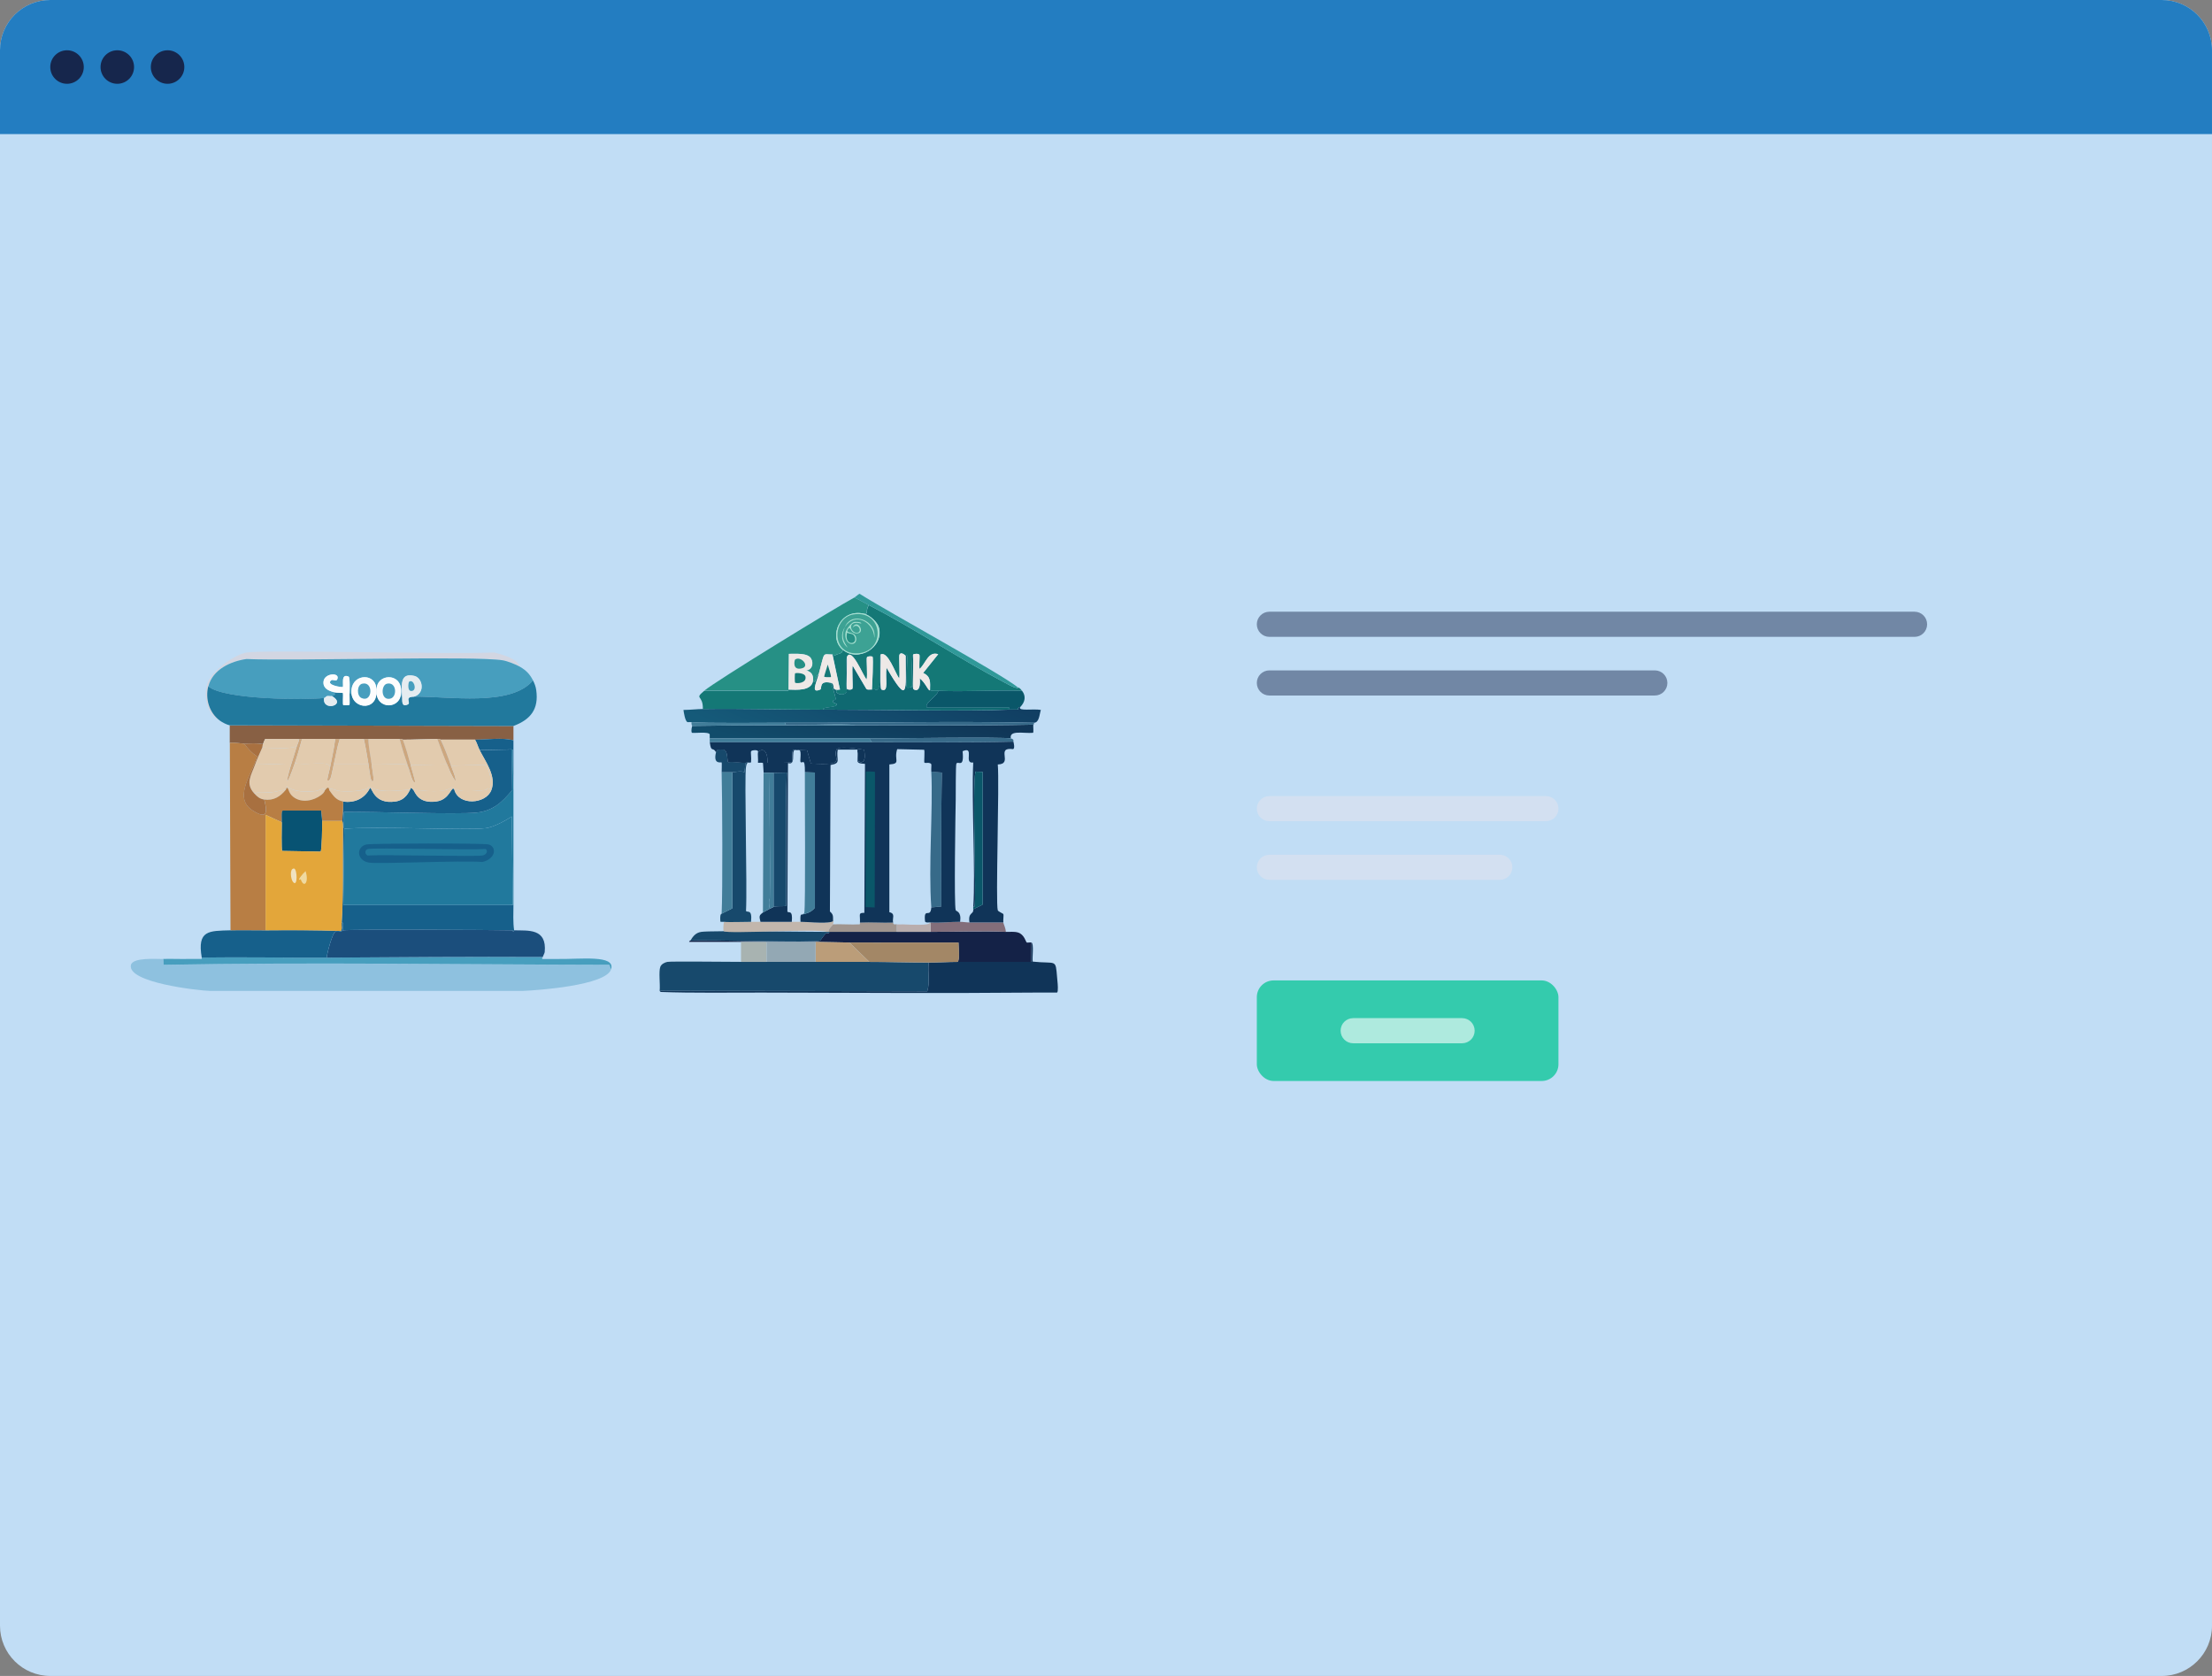 <svg xmlns="http://www.w3.org/2000/svg" data-name="Layer 1" viewBox="0 0 528 400">
  <rect x="0" y="0" width="528" height="400" fill="#808080" stroke="none"/>
  <defs>
    <linearGradient id="tG47hA_kAV8La" x1="246.79" y1="708.04" x2="223.36" y2="764.97" gradientTransform="matrix(.5 0 0 .5 87.96 -197.7)" gradientUnits="userSpaceOnUse">
      <stop offset="0" stop-color="#113f63"/>
      <stop offset="1" stop-color="#155a79"/>
    </linearGradient>
    <linearGradient id="tG47hA_kAV8Lb" x1="241.16" y1="725.5" x2="230.14" y2="763.38" gradientTransform="matrix(.5 0 0 .5 87.96 -197.7)" gradientUnits="userSpaceOnUse">
      <stop offset="0" stop-color="#103657"/>
      <stop offset="1" stop-color="#114c6b"/>
    </linearGradient>
  </defs>
  <path d="M0 12C0 5.37 5.37 0 12 0h504c6.63 0 12 5.37 12 12v376c0 6.63-5.37 12-12 12H12c-6.63 0-12-5.37-12-12V12z" fill="#c1ddf5"/>
  <path d="M0 12C0 5.37 5.37 0 12 0h504c6.63 0 12 5.37 12 12v20H0V12z" fill="#237dc1"/>
  <circle cx="16" cy="16" r="4" fill="#16264c"/>
  <circle cx="28" cy="16" r="4" fill="#16264c"/>
  <circle cx="40" cy="16" r="4" fill="#16264c"/>
  <path d="M303 146h154c1.66 0 3 1.34 3 3s-1.34 3-3 3H303c-1.66 0-3-1.34-3-3s1.34-3 3-3zm0 14h92c1.66 0 3 1.34 3 3s-1.34 3-3 3h-92c-1.66 0-3-1.34-3-3s1.34-3 3-3z" fill="#7187a5"/>
  <path d="M303 190h66c1.66 0 3 1.34 3 3s-1.34 3-3 3h-66c-1.66 0-3-1.34-3-3s1.34-3 3-3zm0 14h55c1.66 0 3 1.34 3 3s-1.34 3-3 3h-55c-1.66 0-3-1.34-3-3s1.34-3 3-3z" fill="#d3e0f1"/>
  <rect x="300" y="234" width="72" height="24" rx="4" ry="4" fill="#34cbad"/>
  <path d="M323 243h26c1.66 0 3 1.34 3 3s-1.34 3-3 3h-26c-1.66 0-3-1.34-3-3s1.34-3 3-3z" fill="#aeeade"/>
  <path d="M39.01 228.88l.08 1.4c35.46-.65 70.92-.06 106.38 0l.39 1.09c-1.29 3.82-17.4 4.98-21.04 5.13H50.11c-2.81-.09-19.63-1.95-18.87-6.13.36-1.97 6.29-1.44 7.77-1.48z" fill="#8ec1df"/>
  <path d="M129.55 228.41c-.04.18-.3.27-.08.47 1.16.02 2.33-.02 3.49 0 5.5.1 14.1-1.08 12.89 2.48l-.39-1.09c-35.46-.06-70.93-.65-106.38 0l-.08-1.4c2.07-.05 4.15.05 6.21 0 .96-.02 1.92.02 2.87 0 .13 0 .06-.31.08-.31 9.93-.19 19.89.06 29.82 0 17.19-.11 34.37-.24 51.56-.16z" fill="#479ebe"/>
  <path d="M122.56 173.28v3.42c-2.52-.73-6.43-.15-9.16-.16h-8.23c-.04 0 .19-.15-.78-.16-2.74 0-5.5.16-8.23.16-.04 0 .19-.16-.78-.16H80c-2.64.01-5.28-.02-7.92 0h-.78c-2.67.03-5.33-.02-8 0-.25.38-.35.84-.54 1.24-1.5-.37-3-.12-4.5-.16-1.12-.02-2.28-.3-3.42-.16v-4.19l67.71.16z" fill="#886044"/>
  <path d="M124.12 159.14c-.98-.57-3.03-1.37-4.12-1.55-6.56-1.1-50.23.19-61.19-.31-3.76.54-8.05 2.48-9.09 6.52-.77 3.02.24 6.36 2.8 8.23-3.18-1.53-4.13-5.95-2.95-9.09 1.06-2.84 6.45-6.78 9.4-7.22 4.36-.65 49.69.49 59.02 0 1.97.52 5.54 1.47 6.13 3.42z" fill="#d2d6e2"/>
  <path d="M82.18 197.81c-.11 6.06-.19 12.11-.23 18.17h40.61c0 2.01-.13 4.06.16 6.06-.02 0-.12.31-.23.31-.12 0-.04-.31-.16-.31-4.84-.11-38.45-.28-40.46 0-.06-1.07.21-2.01-.31-1.86.45-6.23.22-15.73.31-22.52l.16-.16s.16-.09.16.31z" fill="#16608b"/>
  <path d="M122.56 188.34v27.64h-.47l.31-.23-.23-20.89c-1.53 1.05-4.45 2.58-6.21 2.8-4.72.58-26.29-.52-33.78.16 0-.4-.16-.29-.16-.31 0-.5-.08-3.59.08-3.73 6.89-.11 26.85.66 31.68.16 3.9-.4 6.08-2.5 8.46-5.36l-.16-9.71.31.08.16 9.4z" fill="#21799d"/>
  <path d="M122.56 176.69v11.65l-.16-9.4-.31-.08-7.61.16c-.4-.8-.62-1.71-1.09-2.48 2.73 0 6.64-.57 9.16.16z" fill="#16608b"/>
  <path d="M122.72 222.04c3.35.1 7.86-.53 7.3 5.2-.03.28-.42.95-.47 1.16-17.19-.09-34.37.05-51.56.16.08-1.03 1.34-5.95 2.1-6.21 1.45.17 1.69-.3 1.79-.31 2-.28 35.62-.11 40.46 0 .12 0 .04.31.16.31.11 0 .21-.31.23-.31z" fill="#1b4e7c"/>
  <path d="M81.87 222.04c-.09.01-.34.48-1.79.31-.75.27-2.02 5.19-2.1 6.21-9.93.06-19.89-.19-29.82 0-1.15-6.61 1.75-6.37 6.83-6.52 2.79-.08 5.6.02 8.39 0 5.98-.05 11.96-.06 17.94.16.42-.31.17-1.18.23-2.02.52-.14.25.79.31 1.86z" fill="#16608b"/>
  <path d="M124.12 159.14c1.47.86 2.36 1.77 3.11 3.26-5.29 6.35-20.16 3.75-28.42 3.88 2.79-.8 2.1-4.52.08-4.97-3.15-.7-3.14 1.49-2.87 5.13l-.31-.62c.75-5.18-5.13-5.27-5.75-1.86h-.16c-.59-3.55-6.18-3.04-5.9 1.4-.22-.03-.12.31-.23.31s-.01-.34-.23-.31c.02-.57.14-3.71-.23-3.88-1.99-.89-1.08 2.26-1.4 2.48-.16.12-4.04-.44-2.8-1.55.43-.39 1.2.33 1.48-.23.86-1.77-3.04-1.61-3.26.47-.18 1.64 1.2 2.23 2.48 2.56.44.57.28.73-.47.93-.28.08-.84-.07-1.16 0-.19.04-.54.45-.7.47-3.9.47-23.97.48-27.64-2.8 1.04-4.04 5.33-5.98 9.09-6.52 10.97.5 54.63-.79 61.19.31 1.09.18 3.13.98 4.12 1.55z" fill="#479ebe"/>
  <path d="M128 164.73c.63 4.51-1.32 7-5.44 8.54l-67.71-.16c-.64-.1-1.8-.7-2.33-1.09-2.56-1.87-3.57-5.21-2.8-8.23 3.68 3.28 23.74 3.27 27.64 2.8-.53 3.37 5.6 1.69 1.86-.47.75-.2.9-.36.47-.93.99.25 2.06.08 2.17.23.07.44-.12 2.73.08 2.87.06.04 1.4.03 1.48-.08.08-.12-.01-2.43 0-2.87.22-.03.12.31.23.31s.01-.34.23-.31c.26 4.18 6.89 4.54 5.9-1.4h.16c-.96 5.31 5.2 5.64 5.75 1.86l.31.62c.06.79-.24 2.41 1.32 1.71.94-.42-1-1.82 1.48-1.86 8.26-.13 23.13 2.47 28.42-3.88.4.8.65 1.44.78 2.33z" fill="#21799d"/>
  <path d="M83.43 165.36c-.01.44.08 2.76 0 2.87-.08.11-1.42.12-1.48.08-.2-.14 0-2.44-.08-2.87-.11-.16-1.18.02-2.17-.23-1.29-.33-2.66-.93-2.48-2.56.22-2.07 4.12-2.24 3.26-.47-.27.56-1.04-.15-1.48.23-1.25 1.12 2.63 1.67 2.8 1.55.31-.22-.59-3.37 1.4-2.48.38.17.25 3.31.23 3.88z" fill="#fdfdfd"/>
  <path d="M79.23 166.13c3.74 2.16-2.39 3.84-1.86.47.16-.02.51-.43.7-.47.32-.07.88.08 1.16 0z" fill="#e5ecf0"/>
  <path d="M89.79 163.96c.99 5.94-5.64 5.57-5.9 1.4-.27-4.44 5.31-4.95 5.9-1.4z" fill="#fdfdfd"/>
  <path d="M86.45 163.18c2.77-.68 2.51 4.63-.16 3.42-1.19-.54-1.11-3.11.16-3.42z" fill="#479ebe"/>
  <path d="M95.69 165.82c-.55 3.77-6.7 3.45-5.75-1.86.61-3.41 6.5-3.32 5.75 1.86z" fill="#fdfdfd"/>
  <path d="M92.36 163.18c2.34-.55 2.53 3.19.78 3.57-2.28.5-2.24-3.23-.78-3.57z" fill="#479ebe"/>
  <path d="M98.8 166.29c-2.48.04-.54 1.45-1.48 1.86-1.56.7-1.26-.92-1.32-1.71-.27-3.64-.27-5.82 2.87-5.13 2.02.45 2.71 4.17-.08 4.97z" fill="#e5ecf0"/>
  <path d="M97.64 162.72c1.09-.77 1.97 1.87.78 2.17-1.35.34-.9-2.09-.78-2.17z" fill="#479ebe"/>
  <path d="M122.1 178.87l.16 9.71c-2.38 2.86-4.57 4.95-8.46 5.36-4.83.5-24.79-.26-31.68-.16-.16.14-.07 3.23-.08 3.73l-.16.16c.02-1.42-.16-1.62-.16-1.71.01-1.52.3-3.11.16-4.66 2.74.43 5.22-.72 6.45-3.26.52-.07.9 4 6.06 3.26 2.53-.36 3.2-2.38 3.49-2.8.1-.14.18-.45.23-.47.25.13.36.25.54.47.41.5 1.12 3.4 5.51 2.8 3.35-.46 3.57-3.97 4.27-2.87 1.02 3.98 7.56 3.52 8.85.16 1.27-3.31-1.39-6.76-2.8-9.55l7.61-.16z" fill="#16608b"/>
  <path d="M113.4 176.54c.47.77.69 1.69 1.09 2.48 1.41 2.79 4.07 6.24 2.8 9.55-1.29 3.36-7.84 3.83-8.85-.16-.7-1.1-.92 2.41-4.27 2.87-4.4.6-5.11-2.3-5.51-2.8 2.63.24 7.42.92 9.24-.62.92.41 1.44.8 2.64.93 1.02.11 4.64-.05 5.59-.31.05-.01.11-.64.78-.16.92-1.02-.27-5.49-1.09-5.75l-8.15.16c-.74-2.11-1.5-4.2-2.48-6.21h8.23z" fill="#e2cbae"/>
  <path d="M104.39 176.38c.76 2.01 1.48 4.09 2.33 6.06l-8.7.16c-.55-2.04-1.12-4.08-1.86-6.06 2.73 0 5.49-.16 8.23-.16zm-9.01 0c.62 2.36 1.37 4.68 2.17 6.99-.54.04-.36-.79-.7-.93-.4-.16-6.74.12-8.15 0-.24-2.02-.72-4.02-.78-6.06h7.45z" fill="#e2cbae"/>
  <path d="M96.16 176.54c.75 1.98 1.31 4.02 1.86 6.06.36 1.32.78 2.63 1.09 3.96-.5.97-1.39-2.7-1.55-3.18-.8-2.3-1.55-4.63-2.17-6.99.97 0 .74.16.78.16zm-8.23-.16c.05 2.04.54 4.04.78 6.06.06.5.57 3.65.47 3.81-.76 1.13-.95-2.3-1.24-3.96-.35-1.97-.64-3.95-1.09-5.9h1.09zm-6.83 0c-.64 1.92-.93 3.94-1.4 5.9-.52 2.18-.67 4.42-1.55 3.96-.1-.31.52-2.46.62-3.03.43-2.28.97-4.53 1.24-6.83h1.09zm24.07.16c.99 2.01 1.75 4.1 2.48 6.21.09.25 1.5 3.61 1.01 3.57-.89-1.14-1.38-2.57-1.94-3.88-.85-1.97-1.57-4.05-2.33-6.06.97 0 .74.16.78.16zm-33.08-.16c-.54 1.92-1.06 3.86-1.71 5.75-1.88 5.45-2.51 5.74-.93.47.45-1.51.96-2.98 1.4-4.5.16-.54.56-1.08.47-1.71h.78z" fill="#cda77f"/>
  <path d="M78.77 183.22c-.11.56-.72 2.72-.62 3.03.88.46 1.03-1.78 1.55-3.96h8.23c.3 1.66.49 5.09 1.24 3.96.11-.16-.41-3.3-.47-3.81 1.41.12 7.76-.16 8.15 0 .34.14.16.97.7.93.17.48 1.05 4.15 1.55 3.18-.31-1.33-.73-2.64-1.09-3.96l8.7-.16c.56 1.31 1.05 2.75 1.94 3.88.5.04-.92-3.32-1.01-3.57l8.15-.16c.82.26 2.01 4.72 1.09 5.75-.66-.49-.73.14-.78.16-.95.26-4.57.42-5.59.31-1.2-.13-1.72-.52-2.64-.93-1.82 1.54-6.61.86-9.24.62-.18-.22-.3-.33-.54-.47-.06.01-.13.33-.23.47-3.26.1-6.76.97-9.71-.78-.87 1.26-5.29 1.22-6.99 1.09-1.04-.08-2.38-1.02-2.56-.16-.02-.03-.04-.38-.23-.62-.4-.09-.46.23-.85.62-.17-.82-1.13.02-2.25.16-1.94.23-5.22.25-6.68-1.09-.4-.07-.18.23-.23.31-.01.02.01.26-.16.47-1.17.09-2.32.52-3.49.62-1.33.12-2.72-.37-3.96.31-2.28-2.45-.78-4.33.16-6.99 1.67.11 7.88-.25 8.31-.16.13.03 0 .33.23.31-1.58 5.27-.94 4.99.93-.47 2.92.69 8.53-.79 8.39 1.09z" fill="#e2cbae"/>
  <path d="M86.84 176.38c.45 1.95.74 3.93 1.09 5.9H79.7c.47-1.96.76-3.98 1.4-5.9h5.75zm11.03 12.12c-.29.42-.96 2.43-3.49 2.8-5.15.74-5.54-3.34-6.06-3.26-1.22 2.54-3.71 3.69-6.45 3.26-1.66-.26-2.37-1.43-3.26-2.64.18-.86 1.52.08 2.56.16 1.7.13 6.12.17 6.99-1.09 2.94 1.75 6.45.87 9.71.78zm-17.86-12.12c-.27 2.3-.82 4.56-1.24 6.83.14-1.88-5.46-.39-8.39-1.09.65-1.89 1.17-3.82 1.71-5.75 2.64-.02 5.28.01 7.92 0zm-2.49 12.27s-.01.44-.85 1.09c-1.84 1.42-4.7 2-6.68.47-1.32-1.03-1.03-2.29-1.63-2.17.06-.08-.17-.38.23-.31 1.46 1.34 4.74 1.32 6.68 1.09 1.12-.13 2.08-.98 2.25-.16z" fill="#e2cbae"/>
  <g fill="#e2cbae">
    <path d="M71.31 176.38c.09.62-.31 1.17-.47 1.71-1.4.72-6.1.45-8.23.31.02-.04.02-.5.16-.78.2-.4.29-.86.54-1.24 2.67-.02 5.33.03 8 0zm-3.1 12.12c-1.35 1.65-2.91 2.63-5.13 2.33-1.05-.14-1.67-.69-2.33-1.4 1.24-.68 2.63-.19 3.96-.31 1.17-.11 2.32-.53 3.49-.62z"/>
    <path d="M69.45 182.59c-.23.02-.11-.28-.23-.31-.43-.09-6.64.26-8.31.16.49-1.38 1.12-2.7 1.71-4.04 2.13.14 6.83.41 8.23-.31-.44 1.53-.94 2.99-1.4 4.5z"/>
  </g>
  <path d="M58.27 177.47c.91 1.17 1.84 2.29 3.11 3.03-.97 3.91-5.96 9.86-1.01 12.97 3.3 2.07 3.55.67 2.72-2.64 2.22.3 3.78-.68 5.13-2.33.17-.21.14-.45.16-.47.6-.11.31 1.14 1.63 2.17 1.97 1.54 4.84.95 6.68-.47.84-.65.8-1.04.85-1.09.4-.39.46-.71.85-.62.2.24.21.59.23.62.89 1.21 1.6 2.38 3.26 2.64.14 1.55-.15 3.14-.16 4.66h-4.81c-.02-.79-.24-1.68-.23-2.48h-9.16c-.4.18-.2 1.92-.23 2.8l-3.88-1.79v27.57c-2.79.02-5.6-.08-8.39 0l-.16-44.73c1.14-.15 2.3.13 3.42.16z" fill="#b87e44"/>
  <path d="M62.77 177.62c-.13.28-.14.73-.16.78-.59 1.34-1.22 2.66-1.71 4.04-.94 2.65-2.44 4.54-.16 6.99.66.71 1.28 1.26 2.33 1.4.84 3.32.58 4.71-2.72 2.64-4.95-3.11.04-9.06 1.01-12.97-1.27-.74-2.2-1.86-3.11-3.03 1.5.03 3.01-.21 4.5.16z" fill="#a87040"/>
  <path d="M76.9 195.95c.02.76-.05 7.15-.39 7.3l-9.16-.16c-.18-.29-.11-5.98-.08-6.83.03-.88-.17-2.62.23-2.8h9.16c0 .81.21 1.7.23 2.48z" fill="#085373"/>
  <path d="M67.27 196.26c-.03.85-.11 6.54.08 6.83l9.16.16c.33-.15.41-6.54.39-7.3h4.81c0 .09.17.28.16 1.71-.09 6.79.14 16.29-.31 22.52-.06.84.19 1.71-.23 2.02-5.98-.22-11.96-.2-17.94-.16v-27.57l3.88 1.79z" fill="#e3a63a"/>
  <path d="M70.15 207.29c.83-.03.97 4.72-.23 3.18-.5-.63-.87-3.15.23-3.18z" fill="#f0e2c0"/>
  <path d="M72.94 207.91c.88 2.65-.38 4.23-1.16 1.94-1.14.66.42-1.29 1.16-1.94z" fill="#efd9a0"/>
  <path d="M122.1 215.99H81.95c.04-6.06.12-12.11.23-18.17 7.49-.68 29.06.43 33.78-.16 1.77-.22 4.68-1.75 6.21-2.8l.23 20.89-.31.23z" fill="#21799d"/>
  <path d="M87.54 201.54c1.43-.26 27.62-.32 29.04 0 1.91.43 2 3.32-1.4 4.19-5.02-.41-24.58.52-27.02.16-3.13-.47-3.17-3.88-.62-4.35z" fill="#16608b"/>
  <path d="M87.85 202.63c1.36-.36 24.21.28 28.11 0 .67.72-.06 1.4-.78 1.55-1.47.32-22.95-.24-27.49 0-.66-.42-.66-1.33.16-1.55z" fill="#21799d"/>
  <path d="M176.88 229.58h6.13c3.88-.01 7.77 0 11.65 0h12.85c4.73 0 9.47.16 14.19.15-.32 2.3.34 4.64-.37 6.87l-63.65-.15-.07.3-.15-.3c.16-1.43-.27-4.51.15-5.68.24-.66 1.06-1.08 1.72-1.2.94-.16 14.49 0 17.56 0z" fill="#17496c"/>
  <path d="M252.33 233.31c.09 1.05.24 2.08.15 3.14-.03 0-.01.45-.22.45-1.72.02-3.44-.02-5.15 0-21.75.2-43.54.05-65.29 0-8.07-.02-16.14.14-24.21-.15l.07-.3 63.65.15c.72-2.23.06-4.58.37-6.87 2.28 0 4.58-.14 6.87-.15 5.85-.01 11.7.01 17.56 0l.07-4.63c.64.22.14 3.68.3 4.56 5.72.61 5.44-.81 5.83 3.81z" fill="#103458"/>
  <path d="M214.08 222.41c2.69 0 5.38-.01 8.07 0 5.53.02 12.75-.24 17.93 0 .96.04 1.97-.13 2.91.15 1.53.45 1.88 2.3 2.09 2.39.19.08.88-.08 1.12 0l-.07 4.63c-5.85.01-11.7-.01-17.56 0 .56-.46.26-3.08.22-4.63-8.69-.04-17.38.05-26.07 0-2.68-.02-5.38-.14-8.07-.15-3.88-.02-7.77 0-11.65 0h-18.46c-.17-.16.21-.28.22-.3 4.17-.27 29.55.6 31 0 .11-.04 1.05-1.58 1.49-1.79.21-.1.76.22.67-.3 5.38-.01 10.76-.01 16.14 0z" fill="#142247"/>
  <path d="M197.5 222.41h.45c.09.52-.47.2-.67.3-.45.22-1.39 1.75-1.49 1.79-1.46.6-26.83-.27-31 0 .68-1.14 1.35-1.9 2.61-2.09 2.29-.36 25.34.01 30.11 0z" fill="#17496c"/>
  <path d="M198.84 220.61c-.12.34-1.14 1.06-1.05 1.79h-.3c-2.97-.81-23.72.57-24.73-.15-.19-.13-.08-1.9.07-2.24 1.18.14 4.62-.01 6.42 0h2.24c2.49.02 4.98 0 7.47 0h2.09c2.14.02 4.35.34 6.5.15.34-.03 1.4-.14 1.27-.45 0 .04.31 0 0 .9z" fill="#c2b6ac"/>
  <path d="M231.42 220.16h8.07c.11.57.53 1.2.6 2.24-5.18-.24-12.4.02-17.93 0v-2.24c2.34.16 4.7-.17 7.02-.15.72 0 1.49.15 2.24.15z" fill="#836e7a"/>
  <path d="M228.58 229.58c-2.29 0-4.59.15-6.87.15-4.72 0-9.46-.16-14.19-.15l-4.78-4.63c8.69.05 17.38-.04 26.07 0 .04 1.56.34 4.17-.22 4.63z" fill="#a38766"/>
  <path d="M202.73 224.95l4.78 4.63h-12.85v-4.78c2.69.01 5.39.13 8.07.15z" fill="#bb9d79"/>
  <path d="M213.19 220.16c.03.1-.06.25.22.45.22.02.45-.03.67 0v1.79c-5.38-.01-10.76-.01-16.14 0h-.15c-.09-.73.93-1.45 1.05-1.79 2.11-.09 4.25.12 6.35 0 .13 0 .05-.45.07-.45 2.63-.13 5.29.1 7.92 0z" fill="#a0958f"/>
  <path d="M222.15 222.41c-2.69-.01-5.38 0-8.07 0v-1.79c.46.05 1.01-.02 1.49 0 2.1.09 6.37.34 6.42-.45h.15v2.24z" fill="#b9adad"/>
  <path d="M183.01 224.8v4.78h-6.13v-4.78h6.13z" fill="#a8b3b1"/>
  <path d="M194.66 224.8v4.78c-3.88 0-7.77-.01-11.65 0v-4.78c3.88 0 7.77-.02 11.65 0z" fill="#93a8b4"/>
  <path d="M243.52 168.77c-.6 1.02 3.13.34 4.93.67-.35 1.03-.35 3.02-1.64 3.06-19.77-.42-39.54.06-59.32 0-5.02-.02-19.13.18-22.41-.15-.32-.03-.65.02-.97 0-.58-.22-.88-2.26-.97-2.91 1.53 0 3.11-.2 4.63-.22 9.54-.14 19.14.16 28.69.15 12.6-.01 33.36.47 44.53 0 .67-.03 1.35.02 2.02 0 .05-.89.46-.53.52-.6z" fill="url(#tG47hA_kAV8La)"/>
  <path d="M241.28 176.24c-1.64-.39-29.25 0-33.77 0-12.7-.02-25.4.01-38.1 0-.04-.32.03-.65 0-.97-.31-.69-3.45-.25-4.26-.37-.28-.56.07-1.56.07-1.64 13-.23 26-.14 39-.15 14.14 0 28.29.13 42.43-.15-.06.34.11 1.81-.07 1.94-2.27.2-5.72-.73-5.3 1.34z" fill="url(#tG47hA_kAV8Lb)"/>
  <path d="M246.81 172.5c.07.52-.15.42-.15.45-14.14.28-28.29.14-42.43.15-2.48-.54-15.59.22-16.66-.15-.13-.05-.06-.32-.07-.45 19.77.06 39.55-.42 59.32 0z" fill="#376a89"/>
  <path d="M207.51 176.24l.6.9h-38.7c-.04-.29.03-.6 0-.9 12.7.01 25.4-.02 38.1 0z" fill="#417d99"/>
  <path d="M241.28 176.24c.89.21.58.69.6.75-11.25.27-22.51.15-33.77.15l-.6-.9c4.52 0 32.13-.39 33.77 0z" fill="#376a89"/>
  <path d="M179.27 181.91c-.41.53-.91-.6-1.2 1.12-.42 2.5.32 28.54 0 34.37.26.54 1.54-.64 1.2 2.61-1.81-.01-5.25.14-6.42 0-.21-.03-.79.08-.9-.07-.15-2.04.29-1.77.3-1.87l2.54-1.27v-32.5c.95-.04 1.95-.39 2.91 0l.22-2.24c.07 0 .42-.25 1.34-.15z" fill="#17496c"/>
  <path d="M174.79 184.3v32.5l-2.54 1.27c.27-5.22.17-27.68 0-33.77.84-.03 1.7.04 2.54 0z" fill="#417d99"/>
  <path d="M177.93 182.06l-.22 2.24c-.96-.39-1.96-.04-2.91 0-.84.04-1.7-.03-2.54 0-.01-.37.07-2.22 0-2.32-.11-.15-2.12.62-1.34-2.47 0-.03.34-.58.37-.6.06-.04 1.42-.02 1.49 0 1.09.37.69 2.82 1.05 2.99 1.36-.16 2.76.15 4.11.15z" fill="#17496c"/>
  <path d="M187.49 172.5c.01.12-.06.4.07.45 1.07.37 14.18-.39 16.66.15-13 0-26-.08-39 .15 0-.06-.24-.3-.15-.9 3.29.33 17.4.13 22.41.15z" fill="#417d99"/>
  <path d="M222.3 216.58c-.72-9.82.44-23.38 0-32.42l2.54.22c-.26 10.66-.12 21.32-.15 31.97l-2.39.22z" fill="#376a89"/>
  <path d="M239.48 220.16h-8.07c-.39-2.54 1.04-1.83.9-3.14l2.24-1.12v-31.68l-1.72-.07c-.79 4.17.31 30.68-.22 32.2-.04.11-.2.08-.3.07.58-7.77-.44-25.28 0-34.44-2.42.4.47-4.01-2.54-2.69.43 4.34-1.12 2.15-1.49 2.99-.17.39-.13 7.36-.15 8.52-.06 3.23-.43 25.2 0 26.45.1.29 1.41.22 1.05 2.76-2.32-.02-4.69.31-7.02.15h-.15c-.45-.04-.93.15-1.2-.22-.39-3.7 1.29-.55 1.49-3.36l2.39-.22c.03-10.66-.11-21.32.15-31.97l-2.54-.22c-.08-1.73.34-1.88-.6-2.09-.24-.05-.92.1-1.05-.07-.12-.17.15-2.9-.07-3.06l-6.42-.15c-.85 2.62 1 3.45-1.87 3.66v35.26c1.55.32.63 1.47.9 2.47-2.63.1-5.29-.13-7.92 0 .09-2.01-.48-2.32 1.05-2.32l.15-35.56c-2.44-.09-1.7-.59-1.79-2.76.22.66-.03 1.61.15 2.02.17.37 2.16 1.23 1.42-2.61-.98-.12-6.26-1.12-6.65.07-.74 2.25 2.63 3.74-6.05 3.21l-.9-3.14-3.29-.15c-.46.34-.08 2.65-.37 2.91-.34.31-4.9.2-5.75.22-.06-4.46-2.24-2.77-2.32-2.54.32-.68-1.5-.56-1.64-.22-.12.27.11 1.79 0 2.32-.02.1.02.27 0 .3-.93-.11-1.28.15-1.34.15-1.34 0-2.75-.31-4.11-.15-.35-.16.04-2.62-1.05-2.99-.07-.02-1.43-.04-1.49 0-.03.02-.36.56-.37.6-.77-1.41-1.18.2-1.49-2.39h38.7c11.25 0 22.51.12 33.77-.15.09.37.39 1.59-.07 1.79-4.32-.58.15 3.56-3.66 3.66.42 4.46-.55 33.16 0 34.81.1.29 1.3.78 1.34.9.11.28-.1 1.5 0 2.02z" fill="#103458"/>
  <path d="M206.69 184.16c.09-.06 2.1-.01 2.17.07l-.07 32.35-2.17-.07.07-32.35zm25.62 32.87c0-.2-.01-.4 0-.6.1 0 .26.04.3-.07.53-1.52-.57-28.03.22-32.2l1.72.07v31.68l-2.24 1.12z" fill="#0a5769"/>
  <path d="M204.67 179.52c-.05-.15.09-.52-.07-.6h-4.63c-.44 2.46.95 3.22-1.72 3.66l-.15 34.96c.89.78.72 1.18.75 2.17.13.31-.93.42-1.27.45-2.15.19-4.36-.13-6.5-.15-.12-2.19.2-1.62.6-1.79.27-.11 1.75-.22 2.84-1.57v-32.27l-2.39-.07c.03-3.79-.63-1.87-1.05-2.47-.16-.23.27-2.54-.22-2.76-2.92-1.3-.27 3.73-2.76 3.06l-.15 35.41c.25.52 1.34-.63 1.05 2.47-2.49 0-4.98.02-7.47 0-.35-1.37-.35-1.54.6-2.24.08-.06 1.56-.86 1.64-.9.84-.33.85-.44.9-.45.99-.25 1.99-.06 2.99-.22.11-10.61-.2-21.22.15-31.83l-3.14.07h-2.39l-.15-2.32c-.11-.16-.94-.05-1.2-.07.08-.69-.11-2.2 0-2.54.08-.23 2.25-1.92 2.32 2.54.85-.03 5.41.09 5.75-.22.29-.27-.08-2.58.37-2.91l3.29.15.9 3.14c8.68.52 5.31-.96 6.05-3.21.39-1.2 5.66-.2 6.65-.07.74 3.84-1.25 2.99-1.42 2.61-.18-.41.07-1.35-.15-2.02z" fill="#103458"/>
  <path d="M191.67 218.22c-.02-.22.27-.1.3-.22.36-1.65.11-29.09.15-33.69l2.39.07v32.27c-1.09 1.34-2.57 1.46-2.84 1.57z" fill="#417d99"/>
  <path d="M184.65 216.43v-31.97l3.14-.07c-.35 10.61-.04 21.22-.15 31.83-1 .17-1.99-.03-2.99.22z" fill="#17496c"/>
  <path d="M183.75 184.45c-.18 9.98.18 19.98 0 29.96 0 .13-.43.6 0 2.47-.09.03-1.57.84-1.64.9l.15-33.32h1.49z" fill="#417d99"/>
  <path d="M184.65 184.45v31.97s-.06.12-.9.45c-.43-1.87 0-2.34 0-2.47.18-9.98-.18-19.98 0-29.96h.9z" fill="#417d99"/>
  <path d="M243.07 164.13s.2-.16.9.75c-6.66-.21-13.37.27-20.02 0-.64-.03-1.38.12-1.94-.15.02-1.84.29-3.24-1.64-4.11l3.59-4.48c-2.35-.76-2.91 2.08-4.41 3.51-.25-.19.07-3.03-.07-3.36-.15-.34-1.27-.3-1.49-.07-.57.56-.11 7.36-.3 7.69-.04.08-1.04.37-1.2.15-.22-.32.17-6.77 0-7.77-.17-.2-.14.33-.3.22-.07-.05-1.11-1.1-1.49-.22-.16.36.18 5.48-.07 5.6-.87-1.07-2.68-6.63-4.41-5.68-.58.32.56 8.35-.97 8.52-.54-.44-.93-.13-1.12-.15.08-.97.38-7.52.15-7.84-.08-.12-1.19-.19-1.34.15-.18.4.19 4.32-.07 5.3-.8-.78-3.57-7.96-4.71-5.38-.27.62-.27 7.05 0 8.29-1.19 1.74-4.02-.51-1.64-.52l-1.79-8.37c.09 0 .42.2.52.3.57-.6 2.04-.3 1.87-1.49 3.71 3.22 9.98-.53 8.67-5.3-.34-1.25-2.18-2.91-3.44-3.21 1.1-.05.15-.53 1.05-2.09 10.98 5.69 21.28 12.61 32.2 18.38 1.1.58 2.87 1.63 3.51 1.34z" fill="#147876"/>
  <path d="M207.36 144.41c-.89 1.56.05 2.04-1.05 2.09-5.89-1.42-8.65 5.55-5.23 8.52.17 1.19-1.3.9-1.87 1.49-.11-.09-.43-.3-.52-.3-2.48 0-1.74-.94-3.29 4.78-.89.11-.5 2.36-1.34 1.49.2-1.29-.38-2.19-1.64-2.47 1.44-.11 1.86-1.67 1.2-2.84-.82-1.43-3.88-1.1-5.3-1.12l-.07 8.52-.07.3h-20.1c2.68-2.28 31.31-19.81 35.86-22.26 1.17.54 2.29 1.2 3.44 1.79z" fill="#269085"/>
  <path d="M195.41 161c-.57 2.09-1.9 4.57.37 3.59.52-.23-.41-2.22 2.47-1.64.37.51 1.32 3.65 1.2 3.96-.15.37-.67 0-.6.6.04.3.89.41.9.6.03.9-3.51.48-3.29 1.27-9.55 0-19.15-.28-28.69-.15.09-3.51-2.14-2.26.3-4.33h20.1l.07-.3c1.82.04 5.43.38 5.83-2.09.84.87.46-1.39 1.34-1.49z" fill="#147876"/>
  <path d="M243.97 164.88c.98 1.28.73 2.68-.45 3.88-.07.07-.48-.29-.52.6-.67.02-1.35-.03-2.02 0l-.07-.45h-19.57c-1.08-.88 2.59-2.9 2.61-4.03 6.65.27 13.36-.21 20.02 0z" fill="#0a5769"/>
  <path d="M243.07 164.13c-.64.28-2.41-.76-3.51-1.34-10.92-5.77-21.21-12.69-32.2-18.38-1.15-.59-2.26-1.25-3.44-1.79.25-.13 1.08-.89 1.27-.9 7.17 4.55 33.29 18.76 37.88 22.41z" fill="#309999"/>
  <path d="M216.18 156.51c.16.1.13-.43.3-.22.17 1-.22 7.45 0 7.77.16.22 1.15-.07 1.2-.15.19-.34-.27-7.14.3-7.69.12 1.23-.17 7.77 0 8.14.17.38 1.91 1.2 1.57-2.47 1.37 1.03 2.1 3.2 2.47 2.84.56.27 1.3.12 1.94.15-.03 1.13-3.69 3.15-2.61 4.03h19.57l.07.45c-11.16.47-31.93-.01-44.53 0-.22-.79 3.31-.37 3.29-1.27 0-.18-.86-.3-.9-.6-.07-.6.45-.23.6-.6.12-.31-.83-3.45-1.2-3.96 1.49.3-.28 2.03 2.24 1.64-2.37.02.46 2.27 1.64.52-.27-1.25-.27-7.68 0-8.29.12 1.22-.15 7.2 0 7.55.15.33 1.2.33 1.34 0 .16-.35-.18-5.33.07-5.45l3.21 5.45c.27.39.84.17 1.34.22.19.02.58-.29 1.12.15 1.53-.17.39-8.19.97-8.52.13 1.06-.26 8.15.22 8.37 1.86.84.82-2.71 1.2-5.23 5.33 9.15 4.57 5.57 4.56-2.84z" fill="#0f6971"/>
  <path d="M216.18 156.51c.01 8.41.77 11.99-4.56 2.84-.38 2.52.67 6.06-1.2 5.23-.49-.22-.09-7.31-.22-8.37 1.73-.95 3.53 4.61 4.41 5.68.26-.13-.08-5.25.07-5.6.39-.87 1.42.17 1.49.22zm-8.07 8.07c-.51-.06-1.07.17-1.34-.22l-3.21-5.45c-.26.13.08 5.1-.07 5.45-.15.33-1.2.33-1.34 0-.15-.34.12-6.32 0-7.55 1.14-2.58 3.91 4.6 4.71 5.38.26-.98-.1-4.9.07-5.3.15-.34 1.26-.27 1.34-.15.23.32-.07 6.88-.15 7.84zm13.89.15c-.37.36-1.09-1.81-2.47-2.84.34 3.67-1.4 2.84-1.57 2.47-.17-.37.12-6.91 0-8.14.23-.22 1.34-.27 1.49.07.15.33-.18 3.17.07 3.36 1.5-1.43 2.06-4.28 4.41-3.51l-3.59 4.48c1.93.87 1.66 2.27 1.64 4.11zm-23.31-8.52l1.79 8.37c-2.52.38-.75-1.34-2.24-1.64-2.88-.58-1.94 1.42-2.47 1.64-2.28.99-.94-1.49-.37-3.59 1.55-5.72.81-4.78 3.29-4.78z" fill="#eee9e7"/>
  <path d="M197.57 158.61c.11.36.95 2.88.75 2.99-.07.04-1.48.03-1.57-.07-.1-.12.76-2.53.82-2.91z" fill="#147876"/>
  <path d="M194.06 162.49c-.39 2.48-4.01 2.14-5.83 2.09l.07-8.52c1.43.02 4.49-.31 5.3 1.12.66 1.17.25 2.73-1.2 2.84 1.26.27 1.85 1.18 1.64 2.47z" fill="#eee9e7"/>
  <path d="M189.8 160.7c.15-.11 2.29-.18 2.47.82.28 1.57-2.12 1.66-2.47 1.42-.12-.09-.12-2.15 0-2.24z" fill="#147876"/>
  <path d="M189.8 157.41c1.33-.94 3.6 1.57 1.64 2.09-2.43.65-1.79-1.99-1.64-2.09z" fill="#269085"/>
  <path d="M206.31 146.5c1.26.3 3.09 1.96 3.44 3.21 1.31 4.77-4.96 8.52-8.67 5.3-3.42-2.97-.66-9.93 5.23-8.52z" fill="#a4dfcf"/>
  <path d="M203.7 146.65c7.1-1.16 7.85 8.73 1.2 9.26-6.63.53-6.29-8.43-1.2-9.26z" fill="#3da294"/>
  <path d="M201.68 149.64c1.67-3.98 7.69-1.44 7.02 2.61-.13-3.8-4.59-6.27-7.02-2.61zm0 0c-.86 2.04-.53 3.18.67 4.93-1.59-1.21-1.72-3.35-.67-4.93z" fill="#a4dfcf"/>
  <path d="M203.85 148.45c.27-.06 1.83-.06 1.72.37-3.76-.97-2.44 2.57-.82 2.17 1.17-.29-.06-2.63-1.27-1.12 1.15-2.65 3.54 1.73.67 1.27-1.25-.2-1.07-1.88-1.72-.97-.87 1.21 1.67.34 1.94 2.09.34 2.2-3.08 1.97-2.54-1.34.11-.67 1.39-2.32 2.02-2.47z" fill="#a4dfcf"/>
  <path d="M202.2 150.99c.58.38 1.36.11 1.72.82 1.1 2.15-2.52 2.52-1.72-.82z" fill="#269085"/>
</svg>
